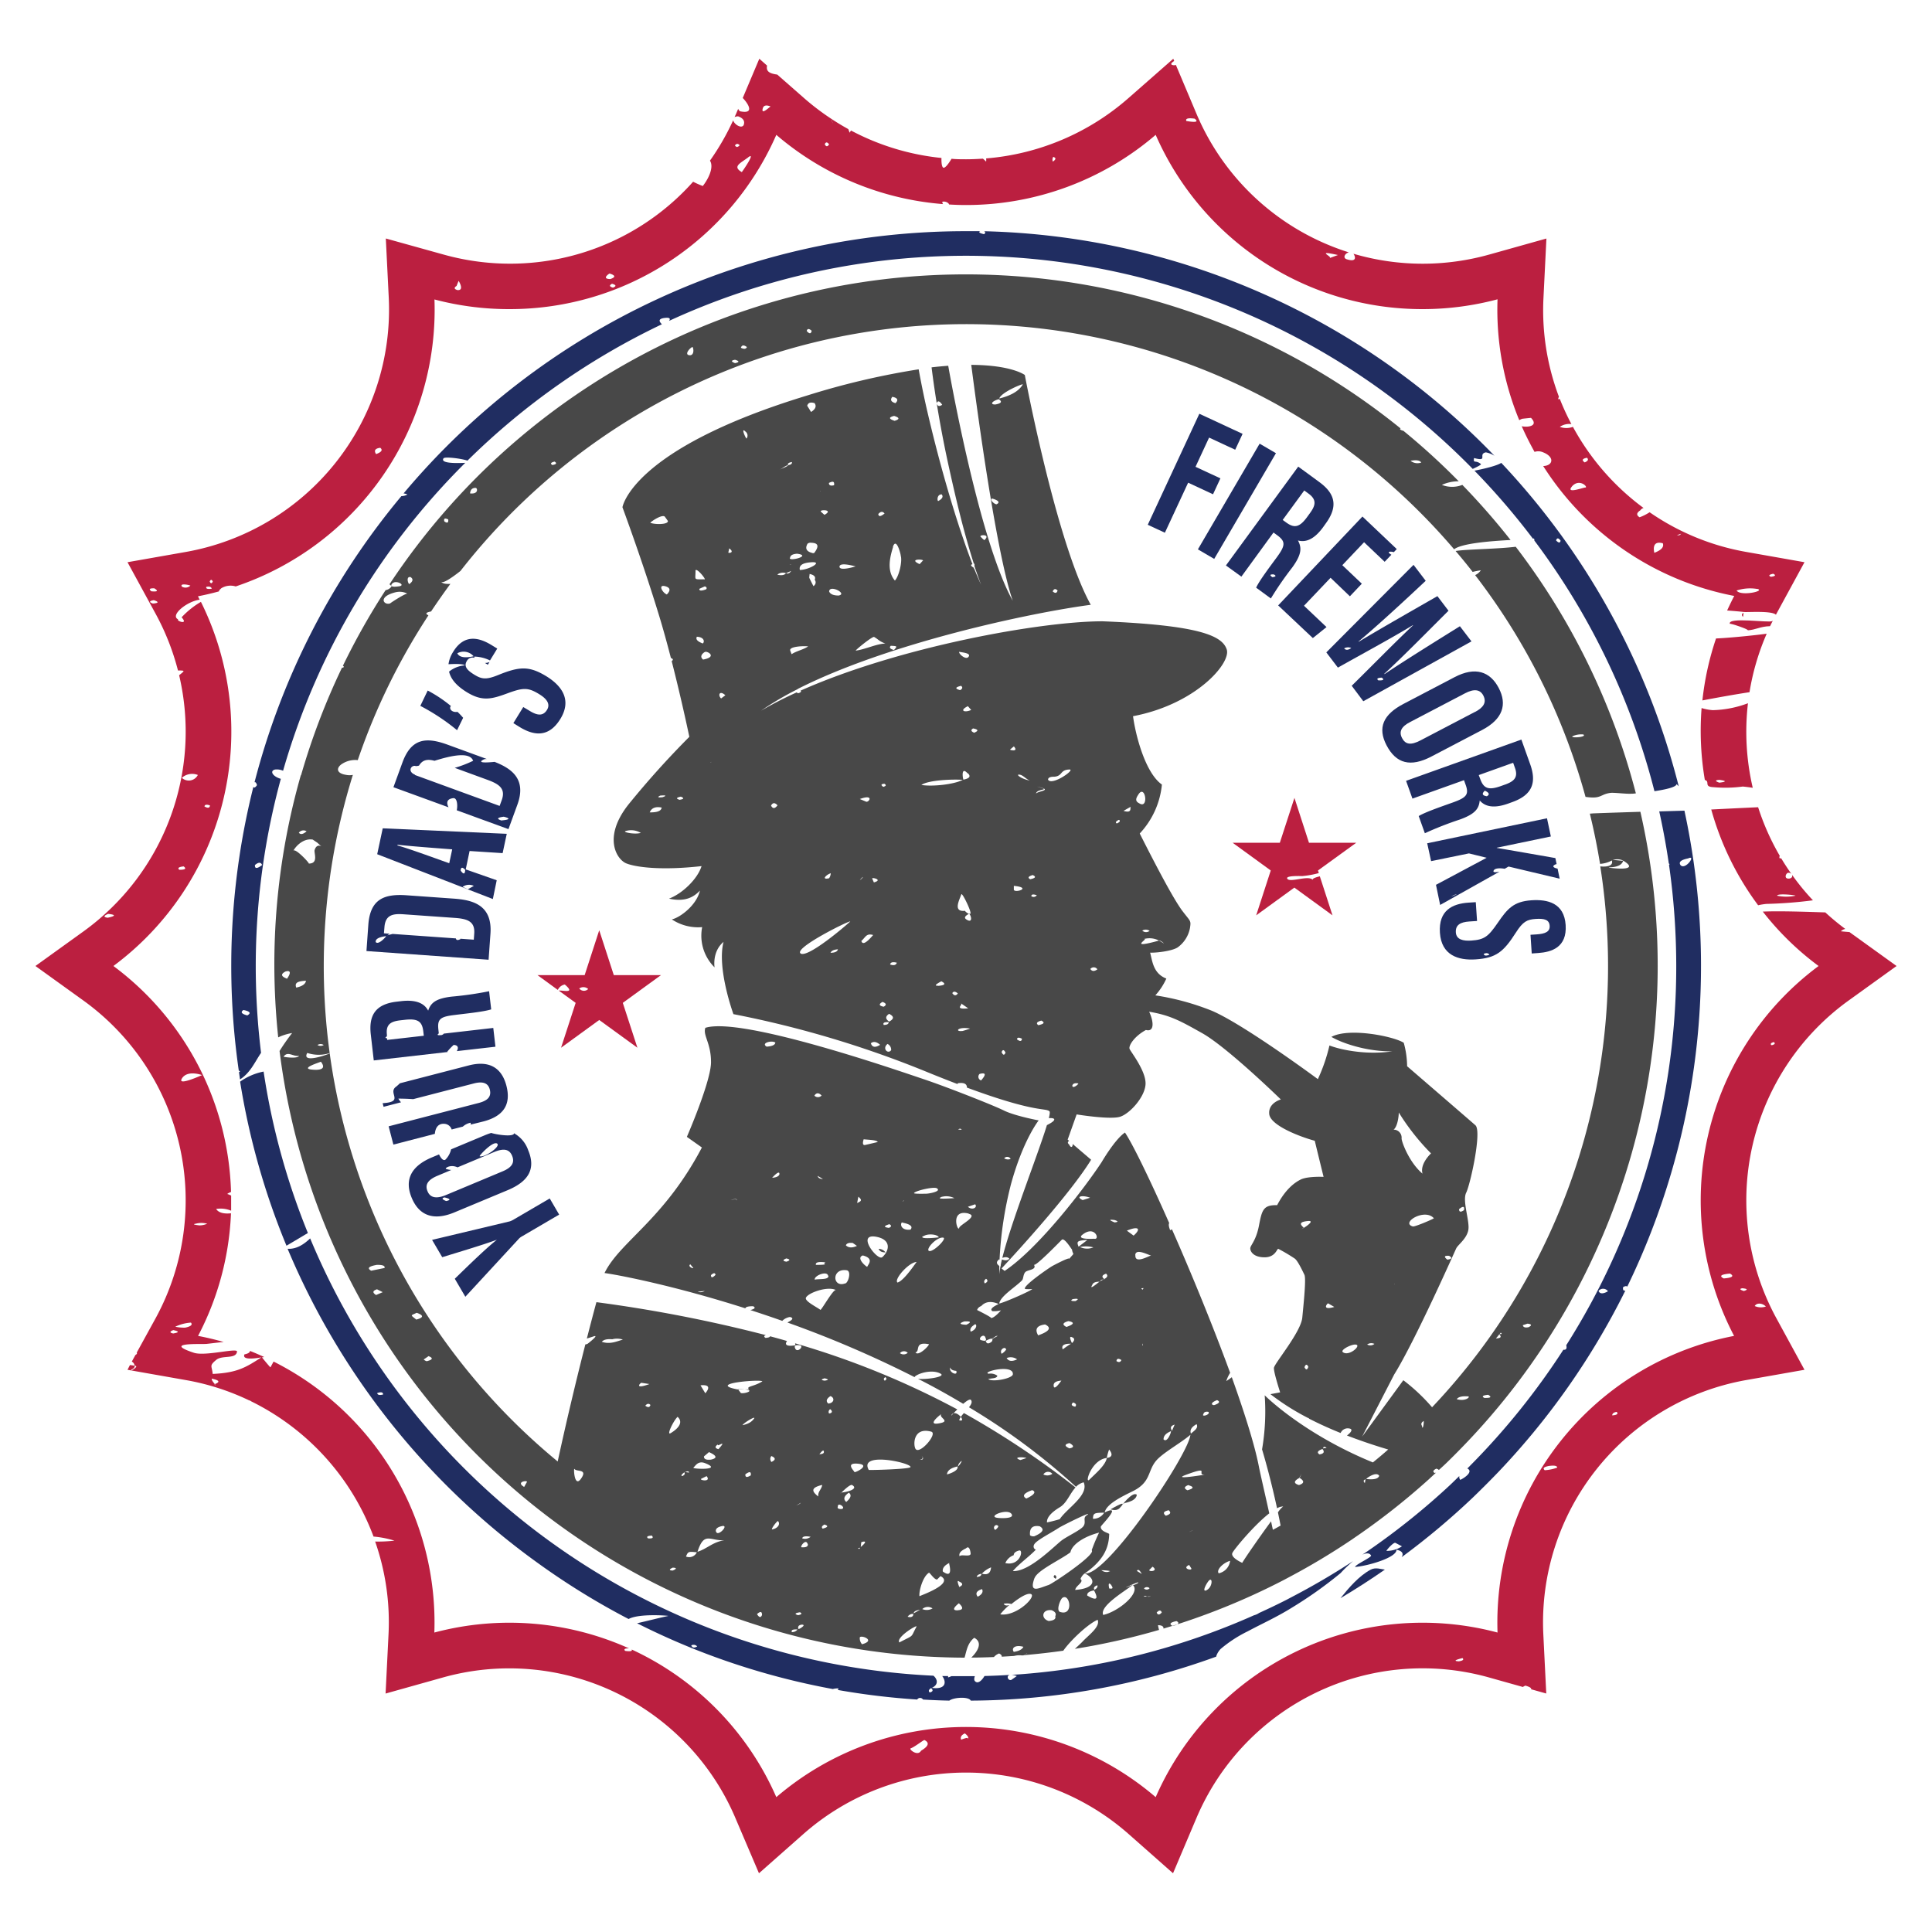 <svg id="Your_Dad_s_Fireworks" data-name="Your Dad’s Fireworks" xmlns="http://www.w3.org/2000/svg" viewBox="0 0 500 500"><defs><style>.cls-1{fill:#202d61;}.cls-2{fill:#484848;}.cls-3{fill:#bb1f40;}</style></defs><path class="cls-1" d="M125.06,290.24c5.23-1.35,7.26-4.37,6-9.24-1.33-5.12-4.94-6.52-9.78-5.26l-17.78,4.61c-.48.46-.91.84-1.15,1-1.91,1.66,2.29,3.82-3.32,4.15l.24.94,4.52-1.17a4.17,4.17,0,0,1-.69-.95s1.94,0,3.83.14l15.68-4.06c2.08-.54,3.67-.31,4.15,1.57s-.61,2.89-2.85,3.47l-23.33,6.05,1.23,4.73,10.73-2.78c.14-1.58.86-2.76,2.56-2.59a2.09,2.09,0,0,1,1.79,1.46l2.9-.75a4.16,4.16,0,0,1,2-1,.7.7,0,0,1,0,.49Z"/><path class="cls-1" d="M142.27,310.16l-9.22,5.39a5.38,5.38,0,0,1-1.09.53l-20.14,4.8,2.63,4.48c5-1.54,10.59-3.2,14.15-4.52l0,0c-2.74,2.16-7.1,6.4-10.9,10.1l2.73,4.66,13.75-14.9a3.15,3.15,0,0,1,.84-.69l9.69-5.67Z"/><path class="cls-1" d="M120.33,172.2a7.35,7.35,0,0,0-4.11,1.61c.5,2.26,2.43,4,4.6,5.33,4,2.45,6.41,1.8,10.49.3s5.35-1.57,8.25.22c1.75,1.07,3,2.44,2,4.06s-2.46,1.5-4.47.26l-1.67-1-2.56,4.16,1.6,1c3.56,2.18,7.49,2.92,10.56-2.08s.28-8.61-3.55-11c-4.52-2.77-7-2.6-12.48-.39-3.19,1.31-4.35,1.1-6.26-.08s-2.74-2.17-1.91-3.53a1.63,1.63,0,0,1,1.94-.81c0-.11,0-.21,0-.33a9.88,9.88,0,0,1,4.05,1l1.88-3.07-1.44-.88c-2.93-1.8-7-3.21-10,1.77a7.88,7.88,0,0,0-1.18,3.16C118,171.79,119.87,171.8,120.33,172.2Zm2.24-2.36q-3.46.78-4.22-.77A3.4,3.4,0,0,1,122.57,169.84Z"/><path class="cls-1" d="M125.56,171.57h-.07l.76.46.44-.71A2.78,2.78,0,0,1,125.56,171.57Z"/><path class="cls-1" d="M104.14,197.36l-2.32,6.37,14.26,5.2c-.51-1-.63-2.16,1.24-2.37,1-.1,1.16,1.87.89,3.14l13.38,4.88,2.32-6.36c2.43-6.68-1.63-9.37-5.91-11.05-1.87.19-4.88.38-2.71-.67a2.07,2.07,0,0,1,.72-.06l-10.21-3.73C110.27,190.7,106.44,191.05,104.14,197.36Zm25.69,15c-1.37-.43-1.2-.76.54-1C132.12,211.79,132,212.13,129.83,212.32Zm-22.31-14.1a2.55,2.55,0,0,0,.93-.13c.93-1.56,2.26-1.7,4-1.24,4-1.24,9.09-2.5,10,0a29.64,29.64,0,0,1-4.77,1.83l8.4,3.07c3.09,1.12,4.86,2.29,3.76,5.31l-.54,1.47-21.91-8,0-.09C105.42,199.69,106.34,198,107.52,198.22Z"/><path class="cls-1" d="M108.78,182.68a54.29,54.29,0,0,1,9.51,6.3l1.57-3.21a17.21,17.21,0,0,0-1.46-1.54c-1.51.24-2.28-.88-1.71-1.52a35.08,35.08,0,0,0-6-4Z"/><path class="cls-1" d="M127.12,261.22l-.54-4.69a87.92,87.92,0,0,1-9.64,1.39c-4.27.49-5.47,1.69-6.13,3.63-.63-1.16-2.09-3-6.93-2.46l-1.2.14c-5.67.65-7.26,3.7-6.72,8.49l.77,6.72,18.91-2.16,0,0v0l.37,0c-.09,0-.19,0-.28-.08a15.77,15.77,0,0,1,1.67-1.77c1.38.05,1.19,1,.82,1.6l10-1.14-.56-4.86-12.83,1.47c0,.09-.15.22-.51.37-1.08.11-1.32,0-.76-.43l-.1-.93c-.33-2.82.5-3.41,4.34-3.85C120.08,262.36,125.27,261.86,127.12,261.22Zm-26.93,7.91,0-.39a1.58,1.58,0,0,1-.45-.17,1.36,1.36,0,0,1,.39-.37l0-.44c-.31-2.75,1.11-3.43,3.54-3.71l1.08-.12c3.43-.39,4.5.44,4.8,3l.13,1.12Z"/><path class="cls-1" d="M79.68,319.1a182.25,182.25,0,0,1-11.46-41.78,15.85,15.85,0,0,0-6.08,2.61,188.65,188.65,0,0,0,12,42.46C76,321.3,77.83,320.21,79.68,319.1Z"/><path class="cls-1" d="M354.7,406.24c-3.05,1.65-5.61,4.67-7.79,7.37q5.89-3.5,11.5-7.4C357.47,406.13,356,405.53,354.7,406.24Z"/><path class="cls-2" d="M376.71,142.6c1.51,1.77,3,3.58,4.41,5.41a20.64,20.64,0,0,1,2.12-.42,3.58,3.58,0,0,1-1.48,1.25,165.74,165.74,0,0,1,28.57,57.39c.41.06.83.11,1.26.14,2.82.21,2.82-.87,5.21-1.17.92-.11,3.86.28,5.26.22.21,0,.68,0,1.3-.1a178.66,178.66,0,0,0-31.09-63.82C387.13,142.12,379.4,142.14,376.71,142.6Zm33.06,47.48c1,.67-3,1-2.89.5A5.36,5.36,0,0,1,409.77,190.08Z"/><path class="cls-1" d="M97.62,221.07l29.93,11.6,1-4.86L120.53,225l1-4.76,8.55.55,1.07-5-32.1-1.42Zm25,8.2-1.55.87-1.35-.62A2.84,2.84,0,0,1,122.62,229.27Zm-2.22-4.15c-.06,1.17-.46,1.23-1.19.17C119.29,224.4,119.67,224.34,120.4,225.12Zm-17.51-6.5c3.58.39,8.72.78,14.14,1.19l-.77,3.6c-4.44-1.59-10.88-3.94-13.41-4.61Z"/><path class="cls-1" d="M94.84,246.13l31.61,2.25.48-6.76c.53-7.51-4.72-8.72-9.55-9.06l-12.12-.86c-5.87-.42-9.46,1-9.94,7.67ZM99.49,240c.23-3.21,2.12-3.59,5-3.38l13.17.93c3.27.23,5.3.87,5.07,4.07l-.11,1.57-3.48-.25a.49.49,0,0,1,0,.12c-.72.35-1.09.26-1.15-.2l-16.39-1.16-1.34.35c.19-.13.37-.27.54-.41l-1.44-.1Zm.46,2.24c0,.14-2,2.44-2.72,1.56C97.15,243,98.06,242.5,100,242.26Z"/><path class="cls-1" d="M117.66,313.74,131.42,308c5.45-2.29,7.27-5.56,5.28-10.31a8,8,0,0,0-3.69-4.41.37.37,0,0,1,0,.14c-.51.88-4.85.15-5.88-.22a17.76,17.76,0,0,0-1.7.62l-8.69,3.63a5.48,5.48,0,0,1-1.48,2.68c-.5.34-1.12-.29-1.64-1.37l-1.84.77c-5.62,2.36-7.09,6-5.23,10.47S112.06,316.09,117.66,313.74Zm-2.19-2.91c-1.07-.43-1.22-.74-.44-.94C116.59,310.25,116.73,310.56,115.47,310.83Zm13.16-14.89c1.13.7-3.3,3.78-4.5,3.29C123.94,299.15,127.5,295.27,128.63,295.94Zm-15.44,8.36,3.6-1.51a5.81,5.81,0,0,1-1.32-.26c-.53-.09,1-1.31,2.94-.42l9.44-3.95c2.57-1.08,4-.74,4.7,1s-.09,3-2.52,4l-14.7,6.15c-2.47,1-4,.65-4.68-1C109.88,306.52,110.87,305.27,113.19,304.3Z"/><path class="cls-2" d="M411.45,210.57q1.57,6.42,2.64,13a7.48,7.48,0,0,0,3.06-.88s.08-.07.19-.1a3.68,3.68,0,0,1,2.67.09c.25.23-2-.17-2.67-.09a1.65,1.65,0,0,0-.19.1c.43,1.49-1.41,1.69-3,1.53A166,166,0,0,1,370.62,364.2a48.41,48.41,0,0,0-7.44-7l-10.66,14.6,8.29-16.07c5.38-8.63,15.61-31.7,16.06-32.65s2.7-2.46,3.13-4.74-1.61-7.55-.55-9.67,4.12-15.93,2.38-17.46-17.67-15.27-17.67-15.27a23.33,23.33,0,0,0-.87-6.07c-2.6-1.68-14.2-4-18.73-1.52a22.66,22.66,0,0,0,2.48,1.19,34,34,0,0,0,4.25,1.39,35.57,35.57,0,0,0,9,1.17,35.92,35.92,0,0,1-9.21.06,34.72,34.72,0,0,1-4.6-.84,24.08,24.08,0,0,1-2.42-.75,44,44,0,0,1-3,8.71s-19-14.07-27.39-17.68a65.88,65.88,0,0,0-14.67-4,16.6,16.6,0,0,0,2.85-4.35c-3.45-1.32-3.62-4.63-4.2-6.7,1.56.06,5.65-.4,7.12-1.36a8,8,0,0,0,3.19-5c.31-2,.18-1.64-1.89-4.35s-6.1-10.21-11.11-20.13a21.51,21.51,0,0,0,5.74-12.67c-4.35-3.05-6.85-12.93-7.47-17.69,16.2-3.07,25.4-13.69,24.25-17.26s-7.13-6.29-32.14-7.3c-16,0-52.7,6.62-78.14,17.94.25.28,0,.51-.64.68a1.12,1.12,0,0,1-.38-.22,100.3,100.3,0,0,0-9.22,4.74,78.57,78.57,0,0,1,9.45-5.57l.1-.09,0,0c23.43-11.87,60.09-19.67,75.78-21.75h0c-.6-1.08-1.19-2.28-1.78-3.57h0l-.07,0c-1.46.36-.23.05.07,0h0c-8.19-18.08-15.29-55.9-15.29-55.9s-3.35-2.58-13.86-2.62c1.58,12.24,6.53,48.91,10.74,61.05-8-14.34-15.14-52-16.7-60.82-1.35.1-2.78.23-4.31.41q.58,4.65,1.33,9.29c.26-.75.73-.62,1.42.39-.73.52-1.2.4-1.41-.34.85,5.29,1.85,10.56,3,15.81s2.35,10.48,3.71,15.68c.9,3.35,1.83,6.69,2.9,10l.16,0c0,.12,0,.38,0,.64.54,1.61,1.09,3.21,1.72,4.79-.62-1.32-1.19-2.66-1.73-4,0,0-.09-.09-.2-.41-.56-.33-1-.73-.32-.91-1.25-3.23-2.37-6.5-3.46-9.78q-2.5-7.69-4.63-15.51T239.65,105c-.69-3.12-1.33-6.26-1.9-9.42a198.6,198.6,0,0,0-29,6.82c-45.4,13.85-47.66,28.88-47.66,28.88s5.23,14.09,9.4,27.77c1.1,3.58,2.16,7.46,3.14,11.24.6.23.66.49.2.8,2.64,10.31,4.57,19.6,4.57,19.6a230.66,230.66,0,0,0-15.76,17.52c-6.74,8.54-3,14.26-.54,15.24s9,1.88,19.46.7c-1,3.26-4.88,7.07-8.42,8.42,4.16.91,6.36-.38,8-2.08-.88,3.84-5.2,7-7.27,7.45a12.33,12.33,0,0,0,7.85,2,11.51,11.51,0,0,0,3.21,10.41s-.69-4.05,2.32-6.59c-1.77,6.9,2.56,18.7,2.56,18.7A266.58,266.58,0,0,1,240,277.47c2.86,1.17,5.44,2.18,7.79,3.08a1.64,1.64,0,0,1,.12-.22c1.58-.21,2.34.17,2.33,1.14,17.77,6.58,20.13,5.2,21.34,6.11.18.14.11.78-.14,1.8,1.37-.13,2.51.31-.5,1.8-2.28,7.52-9.19,24.89-11.54,34.36.82-.29,1.44-.23,1.82.21-.41.47-1.06.53-1.92.2-.12.49-.22.95-.31,1.39,0,.25,0,.42-.08.4a2.56,2.56,0,0,0-.05.27c0,.27-.1.55-.13.8s-.09.66-.11,1c0,0,0-.31,0-.86,0-.28,0-.64,0-1.06a2.53,2.53,0,0,1,0-.27c-.81-.55-.82-1.13,0-1.74,0,0,0,.08.06.27a96.06,96.06,0,0,1,3-19.83c3.15-11.4,7.13-16.36,7.13-16.36s-6.16-1.15-9-2.56-15.1-6.22-20.76-8.11S192.1,263,182.54,266c-.67,2,1.47,3.88,1.47,8.88s-6.25,19.34-6.25,19.34l3.89,2.75c-9.9,18.8-21.17,24.3-25.2,32.49,3.41.46,17.75,3.17,36.46,9.14,0-.28.48-.56,2-.55.7.37.46.68-.71,1,2.67.86,5.43,1.79,8.25,2.79a3.49,3.49,0,0,1,2-1c.92.23.78.65-.38,1.26l-.28.17a281.4,281.4,0,0,1,32.92,14.14c0-.16.25-.35.71-.59,1.32-.69,4.15-1.34,6-.32,1.49.83-3.76,1.59-5.85,1.33q5.9,3,11.71,6.48c.91-.79,1.74-1.32,2-1,.4.51.07,1.17-.51,1.89a170.42,170.42,0,0,1,27.69,20.58,4.35,4.35,0,0,1,2-1.16c1.42,3.35-4.33,6.7-6.2,9.54-.77.24-2.29.65-3.3.84-.12-1.42,1.51-2.85,3.32-3.93s2.59-3.53,4.07-5.12a224.19,224.19,0,0,0-28.89-19.25,8.28,8.28,0,0,0-.8,1c.46.58.53,1.15-.42.87a2.39,2.39,0,0,1,.42-.87c-.46-.57-1.27-1.14-1.9-.94a6.46,6.46,0,0,1-.59.62,1,1,0,0,1,.59-.62c.26-.28.6-.63,1-1a215.36,215.36,0,0,0-42-17.11,1.19,1.19,0,0,1,.07.51c-2.41.39-2.78-.22-2.15-1.11q-2.17-.63-4.41-1.23c0,.22-.35.36-1.15.43-.47-.3-.44-.54.08-.72A366.22,366.22,0,0,0,154.35,337c-.75,2.77-1.59,5.95-2.47,9.41l1.52-.48c2-.75-.89,1.49-1.27,1.8h0c-.09.06-.09.05,0,0a1.34,1.34,0,0,1-.64.2c-2.25,8.81-4.79,19.38-7.16,30.3a166.16,166.16,0,0,1-59-105.61c-1.1.52-7.36,2.62-5.81-.12a9.44,9.44,0,0,0,5.23.2l.57-.16a166.44,166.44,0,0,1,6-72,4.31,4.31,0,0,1-1.73,0c-2.83-.45-2.45-2-1-2.89a6.27,6.27,0,0,1,4-.93,165.83,165.83,0,0,1,18.29-37.47c-.88-.42-.66-.76.68-1q2.42-3.63,5-7.14c-1.2.06-2.19-.09-2.4-.63.31.8,3.16-1.25,5-2.71a166,166,0,0,1,257.16-5.62c2-1.53,9.24-2.11,14.61-2.4a181.9,181.9,0,0,0-12.48-14.26,7.21,7.21,0,0,1-5.29,0,10.33,10.33,0,0,1,4.36-.93,178.26,178.26,0,0,0-14.36-13.1l-.12,0c-.69-.22-.87-.42-.57-.58A178.76,178.76,0,0,0,100.8,151.21a6,6,0,0,1,.56.52,2.3,2.3,0,0,1-1.57,1,179,179,0,0,0-11.05,19.58c.44.26.24.44-.25.52a178.92,178.92,0,0,0-10.58,27.81l0,0-.06,0A178.54,178.54,0,0,0,71,250a181.83,181.83,0,0,0,1,18.47,13.4,13.4,0,0,1,3.6-1.12A54,54,0,0,0,72.35,272,179.25,179.25,0,0,0,249.63,429c.51-1.73.74-3.75,2.5-5.14,2.38,1.23.74,3.69-.76,5.12,2,0,3.92-.06,5.86-.14a3.16,3.16,0,0,1,1.33-.92c.52.24.74.52.68.83l3.21-.19a5.19,5.19,0,0,1,1.89-.15l.51,0c.34-.2.92-.53.9-.54l.09,0h0l-.91.49q5.16-.44,10.25-1.16c1.89-2.71,6.49-7,8.89-8,.76,1.85-2.49,4.07-4,5.74,0,0-.86.85-1.89,1.78a178.61,178.61,0,0,0,21.78-4.9,9.27,9.27,0,0,1-.27-1.22c1,0,1.48.32,1.42.88a177.88,177.88,0,0,0,31-12.51l1.45-.77a178.29,178.29,0,0,0,16.14-9.66l1.79-1.23a180.38,180.38,0,0,0,18-14.21c.74-.66,1.45-1.35,2.18-2l-.34.12c-.61-.31-.48-.7.37-1.13a1.38,1.38,0,0,1,.68.34c.61-.56,1.23-1.12,1.83-1.69,1.35-1.31,2.67-2.63,4-4a178.87,178.87,0,0,0,46.32-164.65c-4.08.13-8.15.26-12.17.41ZM378.88,313.18c-.85.6-1.28.5-1.27-.26C378.64,312.08,379.07,312.16,378.88,313.18Zm-18,19.25c-.12-.09,0-.3,0,0ZM375,325c.9.49.76.82-.42,1C373.62,325.25,373.76,324.93,375,325Zm-9.3-7.58c-3.4-.89,3-4.85,5.39-2.13C370.6,315.64,366.13,317.53,365.66,317.4ZM362,287.91a59.44,59.44,0,0,0,8.35,10.59s-2.93,2.65-2.21,5.24c-3.54-3-5.45-8.4-5.41-9.13a2.07,2.07,0,0,0-2.09-2.26C361.55,291.77,362,289.26,362,287.91Zm-6.29,59.88a1.64,1.64,0,0,1-1.89.17A1.84,1.84,0,0,1,355.67,347.79Zm-82-195c-.19.75-.62.83-1.28.27C272.75,152.36,273.17,152.28,273.65,152.79Zm-15.72-22.3c-.36.19-1.94-1-1.27-1.48C256.72,129,259.51,129.72,257.93,130.49Zm-.22-25.83c-1.5.15-1.39-.74.71-1.35C259.41,103.93,259.18,104.37,257.71,104.66Zm.83-1.51c.49-1.64,6.48-4.1,6.08-3.62C263.7,101.18,261.68,102.39,258.54,103.15Zm-4.85,35.64c-.12-.4,2.73-.58,1,1C254.32,139.49,254,139.13,253.69,138.79Zm-10.05-10.85c.47.55.21,1.11-.8,1.68C242.56,130,242.32,128,243.64,127.94Zm-38.82,41.4c-.13-.34-.27-.69-.39-1.05-.15-1,3.51-1.16,4.66-1C207.87,168.16,206,168.5,204.82,169.34Zm5.69-17.61c0,.13-1.23-2.38-1.13-2.19,0-.32.06-.64.09-1,1.2.26,1.63.76,1.32,1.48C211.24,150.64,211.16,151.19,210.51,151.73ZM207,147.51c-.28-1.21.73-1.87,3.06-2C213.05,145.33,209.4,147.47,207,147.51Zm10,6.61c-1.25,0-2.05-.31-2.41-1C214.56,151.17,219.44,153.64,217.06,154.12Zm14.31,14.1c-.74-.24-1.32-.53-.78-1.09C232.23,167.2,232.26,167.22,231.37,168.22Zm7.51-23.12L238,146C234.93,144.59,239.07,144.67,238.88,145.1Zm-7.94-42.41q2.12.39.87,1.65C230.59,104,230.31,103.48,230.94,102.69Zm.49,4.94c1.47.45,1.51.88.15,1.28C230,108.41,229.93,108,231.43,107.63Zm-.3,33.92c1-3,2.29,3,2,2.17.54,1.3-.36,5.36-1.47,6.53C229.43,147.74,230.31,144.19,231.13,141.55Zm-2.19-8.62c-1,.79-1.49.83-1.58.1C227.92,132.32,228.46,132.29,228.94,132.93Zm-2.67,31.91c1.28.73,1.11,1,2.92,1.72-2.14,0-5.25,1.52-7.65,1.82C221.11,168.45,225.8,164.57,226.27,164.84Zm-4.8-18.25c-.24.06-4,1.25-4.15.12C217.22,145.39,220.87,146.46,221.47,146.59Zm-5.62-21c-.85.2-1.27,0-1.27-.6C215.62,124.43,216,124.64,215.85,125.59Zm-2.45,7.63c-.31-.28-.63-.55-.92-.83C212.11,131.82,215.85,131.88,213.4,133.22Zm-1.12-6.16a.71.71,0,0,1,.09.07C212.11,127.36,212.25,127.09,212.28,127.06Zm-1.39-22.7c.53.78.21,1.54-.93,2.26-.32-.53-.65-1.07-1-1.61C209.16,104.18,209.8,104,210.89,104.36ZM209,140.7a1.32,1.32,0,0,1,1-.23c1.82.06,2,.93.73,2.62a.68.68,0,0,1-.58,0C208.67,142.7,208.31,141.9,209,140.7Zm-4.52,3.6c.09-.6.7-.93,1.83-1C210.36,143.86,203.65,145.48,204.48,144.3Zm.28,1.68a.09.09,0,0,1-.1.07C204.05,146.27,204.55,146,204.76,146Zm.18-26.41c.1.44-.23.71-1,.81.11.26-2.05,1.11-2.38,1.19,1-.28,1.43-.94,2.38-1.19C203.76,120,204.09,119.72,204.94,119.57Zm-1.53,28.78h0l1.34-.59h0c.19-.08.15-.06,0,0-.38.6-.83.8-1.34.59h0c-.37.49-1.09.62-2.16.4C201,148.75,202.11,147.87,203.41,148.35ZM168.3,135.28c.18-.29,2.9-2.17,3.72-1.61.28.38.56.76.83,1.16C172.94,135.85,169.15,135.74,168.3,135.28Zm4.28,18.57c-1.15-.43-2.45-2.78-.26-2.09C173.83,152.25,173.22,153.19,172.58,153.85ZM162,215.05a4.87,4.87,0,0,1,3.84.5C164.2,216.05,160.78,215.31,162,215.05Zm6.15-4.81c.47-1.15,1.51-1.56,3.09-1.24C171.13,209.87,170.11,210.28,168.11,210.24Zm3.37-3.93c-1.27.13-1.49,0-.66-.41C172.39,205.77,172.61,205.92,171.48,206.31Zm4.26.64c-.89-.28-.73-.54.43-.78C177.14,206.57,177,206.83,175.74,207Zm7-54.45c-1.26.47-1.86.44-1.79-.11.46-.22.95-.43,1.42-.64C182.88,151.94,183,152.19,182.76,152.5Zm-2.8-4.71c0-1.13,2.31,1.49,2.45,2.14C179.4,149.9,180,150.25,180,147.79Zm.4,17c2.53.15,1.73,2.15,1.25,1.64C180.41,165.93,180,165.38,180.36,164.78Zm2,4c.35-.54,3.6,1.16-.42,1.91C181.23,170.09,181.37,169.45,182.32,168.77ZM184,197.25l-.28,0C183.8,197.28,184.3,197.1,184,197.25Zm2.62-16.49c-.88-.81-.43-2.22,1.1-.83ZM188.49,143c.08-.36.15-.72.24-1.08C190.28,143.09,188.49,143.19,188.49,143Zm4.7-29.51c-.38-.35-1.45-3-.29-1.82A1.29,1.29,0,0,1,193.19,113.52Zm6.36,95c.42-.8,1-.83,1.67-.07C200.54,209.32,200,209.35,199.55,208.5Zm4.87,41.31c.22,0,.34,0,0,0Zm57.14,50.13a1.9,1.9,0,0,1-1.68-.15A1,1,0,0,1,261.56,299.94ZM178.64,327.2c.26.31.52.61.76.92S177.84,327.83,178.64,327.2Zm1.93,7.1,1.82-.2A2.09,2.09,0,0,1,180.57,334.3ZM184,330c.68-.62,1.08-.64,1.18-.06C184.39,330.73,184,330.75,184,330ZM367.82,119.7a2.83,2.83,0,0,1-2.77-.45C366.51,119,367.42,119.1,367.82,119.7ZM210.06,85.6c-.16.84-.59.86-1.28.06C208.93,85,209.37,85,210.06,85.6ZM193.3,89.82c-.24.53-.77.58-1.56.18Q192.1,88.91,193.3,89.82Zm-3.08,3.29c1.17.34,1.17.63,0,.87C189.16,93.58,189.16,93.29,190.22,93.11Zm-11-3.31c.31.35.51,2.29-.83,2.13S178.5,90.05,179.21,89.8Zm-35.69,29.66c.66.42.46.72-.58.88C142.35,120,142.54,119.69,143.52,119.46Zm-20.45,6.8c.52,0,.83,1.7-1.44,1.43C121.72,127.26,121.79,126.28,123.07,126.26ZM116,134.43q.14,1.32-1,.51Q114.68,133.8,116,134.43Zm-9.76,14.91c.76.49.67,1.11-.32,1.82C105.53,150.92,105.11,149.17,106.19,149.34Zm-4.59,1.58c.94-.87,3.65.64,1.43.84C101.34,152,100.85,151.68,101.6,150.92Zm1,2.3a4.35,4.35,0,0,1,2.76.41c-.69,0-4.71,2.63-4.39,2.51C99.36,156.79,97.54,154.39,102.61,153.22ZM74.26,253.28c-1.54-.58-1.68-1.19-.36-1.86C76.52,250.71,73.53,254.28,74.26,253.28Zm7.9,17.17a1.47,1.47,0,0,1,1.62,0A1.59,1.59,0,0,1,82.16,270.45Zm-2.82-55.31c-.89.79-1.57.91-2,.36A1.5,1.5,0,0,1,79.34,215.14Zm1.59,2.14,1.25.85c.52.51.84.77,1,.9s.19.15,0,0c-.35-.2-1.28-.52-1.75.93-.25.75,1.11,3.55-1.53,3.53.36,0-3.77-4.38-4-3.22C76,219.81,78.05,216.83,80.93,217.28Zm-7.54,56.18c1.1-1.53,2.33,0,4-.2C77,274.08,73.34,273.55,73.39,273.46Zm3.27-17.87c-.42-1.17.19-1.66,2.53-1.77C79.07,254.66,78.24,255.25,76.66,255.59Zm5,21.28c-5.1-.12,1.38-2,1.38-2.11C84.13,276.17,83.66,276.87,81.64,276.87Zm15.67,58.28c-1-.62-.9-1.12.24-1.48l1.48.74Zm2.22-7-3.49.71c-1.14-.64-.64-1.14,1.46-1.51C99,327.32,99.67,327.58,99.53,328.11Zm8.22,13.39c-1.63-1.32-1.56-1,.07-1.79C109.7,340.4,109.68,341,107.75,341.5Zm2.76,10.76a1.78,1.78,0,0,1-.88-.46l1.25-.87C112.15,351.44,112,351.89,110.51,352.26Zm25.12,32.52c-2.27-1.32.8-1.77.73-1.31ZM351,348c1.27.33-2,3.14-3.49,1.92C346.82,349.32,350,347.72,351,348Zm-7.3-10.7,1.62.94C341.87,339.24,343.54,337.23,343.74,337.3Zm-46.2-96.39a1.42,1.42,0,0,1-1.88-.07A1.76,1.76,0,0,1,297.54,240.91ZM296.11,243a5.36,5.36,0,0,1,3.84.42c.28-.09,1.22.58,1.22.73a13.11,13.11,0,0,0-1.22-.73C291.68,245.71,297.36,242.93,296.11,243Zm-1.51-37.36c1.79-2.89,2.83,3.93.21,2.24C293.56,207.27,294.13,206.38,294.6,205.64Zm-1.93,3.13c-.34.18.51,1.82-1.91,1.08Zm-2.88,3.86c-.64.57-1,.6-1,.08C289.49,212.06,289.82,212,289.79,212.63ZM284,250.86c-.78.58-1.39.56-1.82-.09A1.12,1.12,0,0,1,284,250.86Zm-4.93,29.54c0,.3-1.58,1.5-1.55.53C277.68,280.41,278.2,280.23,279.11,280.4Zm-14.87-79.83c.66.19,1.49,1.15,2.36,1.45C263.86,201.49,262.52,200.06,264.24,200.57Zm-16-31.88c.91.16,2.91.34,2.56,1.11C250.2,171.09,248.08,169.26,248.22,168.69Zm.52,8.8c.48.38.4.75-.24,1.12C247.09,178.23,247.18,177.86,248.74,177.49Zm-19.85,25.34c.56.33.47.6-.28.8C227.9,203.17,228,202.9,228.89,202.83Zm-2.71,25.53c-.14-.32-.29-.63-.43-1S228.65,227.68,226.18,228.36ZM215,226a2.57,2.57,0,0,1-.43,1.29C212.39,227.78,213.93,226.3,215,226Zm-.07,20.59c.24-.54.9-.84,1.93-.91C216.71,246.28,216.07,246.58,214.89,246.58Zm-7.71.18c-2-1.34,12.47-8.52,12.82-8.3C219.81,238.78,209.14,248.06,207.18,246.76Zm17-39.27-1.7-.71C226.2,205.45,225,207.62,224.18,207.49Zm-1,19.56c.26-.2.15-.06-.3.41C221.92,228.21,223.3,227,223.16,227.05Zm-.25,16.42c1.08-1,1.26-2,3-1.5C224.17,244.09,223.19,244.59,222.91,243.47ZM225.38,270c.66-.55,1.46-.42,2.4.4C226.51,271.19,225.71,271.05,225.38,270Zm3-10.71c1,.36,1.13.77.32,1.25C227.48,260.3,227.38,259.88,228.33,259.33Zm1.62,5.21q0,.76-1.29.75C228.42,264.72,228.86,264.47,230,264.54Zm-.31,5.67a1.66,1.66,0,0,1,.94,1.6C229.83,272.92,228.25,271.39,229.64,270.21Zm.41-5.79c-1-.69-1-1.34,0-2C231.43,263.05,231.43,263.7,230.05,264.42Zm.28-14.82c.11-.53.68-.67,1.72-.41C231.88,249.79,231.3,249.93,230.33,249.6Zm8.13-46.46c1.93-1.24,8.06-1.46,10.65-1.28C247,203,241.24,203.63,238.46,203.14Zm4.33,52c-1.58.11.19-.82.78-1.14l0,0c.32-.12.25-.09,0,0Q245.49,254.92,242.79,255.14Zm3.65,1.87c.29-.46.76-.41,1.4.13C247.41,257.76,246.92,257.73,246.44,257Zm2.32-25.52c.19-.63,3.21,5.63,2.14,5-.4.24-1.36-.83-1.18-.68a.07.07,0,0,0,0-.06C246.38,236.12,248.48,232.59,248.76,231.49Zm1.67-31.33c.83.79.45,1.34-1.15,1.65C249.13,201.31,248.71,198.23,250.43,200.16Zm-1.72,59.59c.61.41,1.22.84,1.81,1.25C246.8,261.33,249.25,260,248.71,259.75Zm.31,7.1c-2,.27-1.34-1.19,2-.62C250.39,266.44,249.72,266.65,249,266.85ZM250.17,238c-.95-.57-.11-1.11.64-1.53C251.4,237,251.77,239,250.17,238Zm.29-55.27c.3.33.59.68.89,1C249.61,184.53,248.17,183.89,250.46,182.77Zm1.6,6.88c-.78-.35-.87-.71-.22-1.09C253.23,188.79,253.3,189.15,252.06,189.65Zm1.83,90a1,1,0,0,1-.37-1.68C255.15,277.51,255.28,278.07,253.89,279.63Zm5.33-7.35c.28-.67.62-.63,1,.15C259.93,273.17,259.58,273.12,259.22,272.28ZM261.39,194c.33-.28.66-.56,1-.83C263.72,194.68,261.32,194.08,261.39,194Zm1.82,75c0-.53.46-.58,1.27-.18C264.41,269.52,264,269.58,263.21,269Zm-.83-38.74c0-.36,0-.7,0-1C267.24,229.74,262.68,231.19,262.38,230.28Zm4.86-3.81c1,.44.75.8-.62,1.1C265.91,227.17,266.11,226.8,267.24,226.47Zm-.33,5.46c0-.47.51-.55,1.41-.22A1,1,0,0,1,266.91,231.93Zm1.79,33.39c-.64-.47-.36-.86.8-1.17C270.47,264.63,270.21,265,268.7,265.32Zm-.57-59.89c.12-1.44,4.34-.75.24-1.84C273,204.54,268.29,204.72,268.13,205.43Zm3.11-3.64c0-.52.57-.77,1.58-.75,2.28-.18,1.42-1.82,4-1.87C278.33,199.17,272.23,203.45,271.24,201.79Zm-3.65,125.53c.35.63,7.17-6.44,7.24-6.49.75-.49,2.64,2.79,2.59,2.52.28,1.81.92.47-.81,2.59.85-1-4.1,1.62-4.35,1.77-.93.55-7.88,5.32-6.94,5.91a11,11,0,0,0,1.82,0c-.26.44-7.17,3.48-8.53,3.75.23-1.87,4.22-4.28,5.89-6,.38-.4.26-1.43.82-2.1S268.41,328.68,267.59,327.32Zm18.19,3.81c-.09,0-.09-.05,0-.1-.75-.58-.59-1,.47-1.39.54.48.38.94-.47,1.39C286,331.38,285.48,331,285.78,331.13Zm-.18,0-.86.44C284.8,331.28,285.08,331.13,285.6,331.15Zm2.78-14.79q-2.13-.87.09-.57C289.46,316.08,289.44,316.27,288.38,316.36Zm1.86,35.6c-.24.62-.68.74-1.3.33C289,351.59,289.48,351.47,290.24,352Zm5.47-18.17c-.62-.35-.19-.36.23-.39C295.87,333.53,295.78,333.67,295.71,333.79Zm.09,14.45-.14,0h0C295.67,348.15,295.66,347.11,295.8,348.24Zm-2-23.37c.1-1.89,3.4,0,4.13.1C297.45,324.93,293.68,327.24,293.84,324.87Zm-.47-5.09-1.7-1.25C294.79,317.18,295.31,318.08,293.37,319.78ZM304,368.69c-.24.55-.47,1.09-.69,1.63C303,369.72,302.66,369.1,304,368.69Zm5.68-.1c.54,1-.64,1.69-1.47,2.43C307.85,370.06,308.43,369.27,309.64,368.59Zm2.38,13c.06,0-8.86,1.5-5.29.15C313.83,379.09,309.14,381.88,312,381.63Zm2.89-19.25c.85.37.69.78-.51,1.23C313.9,363.85,312.75,363.21,314.91,362.38ZM311.43,366c.12-.55.56-.74,1.31-.61C313.36,366.09,310.86,366.82,311.43,366Zm-2.81,30.09s.07,0,.09-.06C309.19,395.86,306.34,397.1,308.62,396.06Zm-11.14,15a1,1,0,0,1-1.42,0A1,1,0,0,1,297.48,411Zm-14.22.4c-.33-.53-.09-.94.73-1.22C284.14,410.67,283.9,411.07,283.26,411.42Zm3.66-4.71a2.22,2.22,0,0,1-1.87-.4C285,406.31,288.33,406.55,286.92,406.71Zm.72,3.55c.5.67.31.93-.58.76C286.78,409.73,287,409.49,287.64,410.26Zm6.93-.69c.14-.05-1.2.75-1.43.53C288.4,412.15,295,409.06,294.57,409.57Zm-.33-3.07s.31-1,1.25.77Zm3.19-.25c.28-.29.56-.58.85-.86C300,406.65,297.17,406.87,297.43,406.25Zm5.09-15.41c.63.59.35,1-.81,1.36C300.85,391.58,301.13,391.12,302.52,390.84Zm5.06-6.53c1.49.41,1.4.85-.28,1.3C306.34,385.19,306.45,384.75,307.58,384.31Zm-26.89,22.86c4.79-3.35,6.27-6.49,6.37-10.22,0-.26-2.31-.65-2.17-1.93,0-.28,5.8-6,1-3.67.42-2.14,4.32-4.05,7.22-5.47,4.78-2.34,3.84-5.19,6.05-7.86,1.7-2.07,6.46-4.64,8.91-6.77C307.72,376.28,286.19,408.38,280.69,407.17Zm-12.93,1.14c.74-2,6.78-4.75,9.26-6.64.45-2.15,3.75-4.16,7.42-5.1a45.53,45.53,0,0,0-1.91,4.56c1.21,1.1-10.25,8.73-11.17,9C268.86,411,266.18,412.59,267.76,408.31Zm11.64-85.63a7.32,7.32,0,0,1,3.56.07A4.26,4.26,0,0,1,279.4,322.68ZM276,343.41c-1.17-.58-1-1.09.5-1.51Q279,342.37,276,343.41Zm1.33,2.63c1.12.34.58,1.12.08,1.55C277.34,347.34,276.52,345.81,277.28,346Zm9.11,31.28a11.83,11.83,0,0,1,.6-2.19v0s.32-.12,0,0c1,1.23.79,2-.6,2.19-.32,1.88-2.89,4-4.49,5.6C280.64,384.23,282.36,377.85,286.39,377.32Zm-.68,14.16a3.27,3.27,0,0,1-2.9,1.58C282.91,391.63,283.12,391.51,285.71,391.48Zm-6.12,17.13a3.33,3.33,0,0,1,1.08-1.42c3,1.42,2.9,3.89-2.45,4.28C278.33,410.4,280.72,409.41,279.59,408.61Zm21.49-36.16c0-.83.61-1.52,1.88-2.05C303.27,370.3,302.09,373.7,301.08,372.45Zm-16.5-40.74h-.1c-.72.55-2.75,2.27-1.85.83.18-.57.8-.84,1.85-.83C284.7,331.53,284.79,331.48,284.58,331.71Zm-1.43-11.13s-4.95.33-3-1.09C283.4,317,284.79,321,283.15,320.58Zm-3-10c-2-.93-.05-1.36,1.92-.61Zm1.17,10.36c-.75.57-1.5,1.14-2.23,1.71C278.57,321.26,278.76,321.09,281.3,320.9Zm-2.89,15.76c-1.27.07-1.56-.1-.85-.49C279,336,279.3,336.19,278.41,336.66Zm-18.06,12.53a3.65,3.65,0,0,1-1.2,1.13C258.54,349.22,260.19,348.36,260.35,349.19Zm-5.46-17c-.41-.44-.33-.87.23-1.28C255.74,331.32,255.67,331.75,254.89,332.15Zm-16-12.26c1-.81,3.72-.56,4,.26C245.58,319.87,237.44,321.1,238.86,319.89Zm-17.16-8.5c.12-.59.22-1.17.35-1.76C223.12,310.55,223.05,310.84,221.7,311.39Zm-8.18,15.29c-1.2.15,1.68.6-2.47.59C211,326.69,211.78,326.49,213.52,326.68Zm-1.93-22.38a13.64,13.64,0,0,1,1.28.78C212.15,305.08,211.71,304.82,211.59,304.3Zm2.69,25.79c.19,1.09-2.36.75-3.54,1C210.72,330.09,214,328.85,214.28,330.09Zm19.14-13.76c2.09.41,2.8,1,2.12,1.81C233.41,318.52,232.83,317,233.42,316.33Zm18.85-4.74c.71.82-.78,1.66-1.88.64Zm-3.46-19.28-.93-.07C248.26,292.09,248.61,292,248.81,292.31Zm1.84,21.75c2.45.63-2.37,2.83-2.51,3.63C247.91,319.09,245.7,312.84,250.65,314.06Zm-7.05-4.39a4.66,4.66,0,0,1,3.29.33C240.72,310.52,244.31,309.71,243.6,309.67Zm-1.11-2.12c.9.73-2.12,1.29-2.9,1.3-.23,0-3.27.09-3.14-.16C236.81,308.18,241.8,307,242.49,307.55ZM234,310.68a1.29,1.29,0,0,0-.33.27C233.55,311,233.79,310.65,234,310.68Zm-10.45-15.83c.78.11,3.4.14,3.61.7-1.08.26-2.16.52-3.23.76S223.56,294.79,223.51,294.85Zm-10.9-11.35a1.29,1.29,0,0,1-1.89.05C211.26,282.77,211.88,282.75,212.61,283.5Zm-12-13.72c0,.6-.76,1-2.25,1.09C196.86,269.92,199.69,269.2,200.59,269.78ZM189,310.57c.52-.05,1.73-.62,1.75.11C190.54,310.1,189.82,310.5,189,310.57Zm10.83-5.76s2-2.28,1.88-.88C201.55,304.42,200.93,304.72,199.86,304.81Zm3.67,21.71c-.94-.16-1-.44,0-.84C204.54,325.91,204.54,326.19,203.53,326.52ZM212.34,339c-1-.76-4.1-2.25-3.77-3.13.45-1.24,5.56-3.11,7.78-2C215.69,333.54,212.79,338.74,212.34,339Zm6.46-6.88c-3.41,1.31-3.67-4,.36-3.37C220.36,329,219.58,331.84,218.8,332.15Zm.12-9.84c.19-.52.78-.71,1.77-.6.37.25.71.5,1.08.76C220.54,323,219.6,322.94,218.92,322.31Zm5.56,5.63c-.87-.51-2.85-2.44-1.18-3C226.75,325.81,224.1,327.73,224.48,327.94Zm3.84-2.56c-1.18,1.11-7.18-6.61-1.15-5.19C230.63,321,230.21,323.65,228.32,325.38Zm1.65-7.59c-1.32-.18-1.25-.49.19-.94C230.8,317.17,230.73,317.49,230,317.79Zm2.95,32.42a1.35,1.35,0,0,1,2-.07A1.6,1.6,0,0,1,232.92,350.21Zm-.69-18.29c-.84-.9,3-5.23,5-5.3C237.12,326.62,233.91,331.59,232.23,331.92ZM236.92,350c1.3-.26-.42-2.9,3.5-2.11C240.32,348.43,237.64,351.1,236.92,350Zm3.52-26.24c-1-.47,2-3.7,3.65-3.46C245.22,320.45,241.45,324.18,240.44,323.74Zm5.49,30.14c.1.51.63.81,1.55.88C248,356.28,245.41,355.17,245.93,353.88Zm4.19-11.05c-1.81-.08-2-.36-.58-.86C251.28,341.89,251.47,342.17,250.12,342.83Zm1.11,1.8c-.28-.61,0-1.18.83-1.73C252.74,342.14,253.21,343.91,251.23,344.63Zm2.69-6.62q1.62-1.8,4.52-.56c-.73.39-2.54,1.22-1.62,1.85a6.73,6.73,0,0,0,2.24-.21c-.21.22-1.7,2-2.62,2,.62,0-3.74-2.17-3.56-2.07C253,338.61,253.3,338.28,253.92,338Zm4.27,7.72-1.3.7c-.12.06-.16.05-.1-.05C257.88,345.76,257.59,345.75,258.19,345.73Zm-4.28,1.09c-1-.34.77-2,1.14-.6C255.41,347,255,347.16,253.91,346.82Zm1,.24c0-.1.22-.17,0,0Zm.17-.06c1.55-.81,2.09-.76,1.6.18C255.83,347.88,255.31,347.82,255.1,347Zm.64,9.9c.92-.3,2.23-.1,2.4-.88a3,3,0,0,0-2.26-.52c-2-.47,6.47-2.58,6.27.14C262.07,356.74,256.84,357.78,255.74,356.9Zm4.78-5.45a2.81,2.81,0,0,1,2.73.33C261.91,352.42,261,352.31,260.52,351.45Zm8.18-5.87c-.94-1.61-.34-2.56,1.79-2.83C272.21,343.6,271.62,344.55,268.7,345.58Zm6,11.7s0,0,0,0c-.54.76-2,2.75-2,1.2,0-.7.65-1.1,2-1.2C274.87,357,274.94,356.87,274.7,357.28Zm.36-8.08c-.42-1,.28-1.51,2.13-1.46h0a22.75,22.75,0,0,0-2.13,1.46h0S275,349.22,275.06,349.2Zm1.74,25.63q-2-.91,0-1.38C278,374.14,278,374.61,276.8,374.83Zm1.51-10.8c-1-.19-1.18-.57-.56-1.09C278.46,363.2,278.64,363.57,278.31,364ZM274,395.42c.78-.54,9.57-4.89,7.19-3.23-1.08.74.07,1.76-.9,2.91-.8.95-4.07,2.49-5.44,3.49-1.84,1.36-8.48,8.28-12.73,8,1.74-2,4.17-3.67,6-5.58-.17.18-1.25-.68-.1-1.77S272.28,396.55,274,395.42Zm-1.65-14a2.24,2.24,0,0,1-2.33.17A1.42,1.42,0,0,1,272.3,381.38ZM269.07,395q2,1.13-1.41,2.59a1.52,1.52,0,0,1-1.09-.25C266.39,395.46,267.23,394.68,269.07,395Zm-3.44-7.16c-1.18-.68-.7-1.41,1.49-2.19C269,386.37,265.61,387.81,265.63,387.82Zm0-10.49-1.56.51C261.93,377.07,264.64,377,265.61,377.33Zm-1.75,23.91c1,0,.05,4.09-3.7,3.27a3.72,3.72,0,0,1,2.17-2.05C262.35,401.89,262.87,401.48,263.86,401.24Zm-2-9.21c.4,1-3.17.93-4.05.71C255.76,392.26,261.16,390.19,261.88,392Zm-3.58,2.85c.33.27-1,1.32-.75,1C256.8,395.46,257.55,394.24,258.3,394.88Zm-1.81,10.75c-.09.59-.22,2.25-2.38,1.61A6.67,6.67,0,0,1,256.49,405.63ZM254,407.18c.17.07.15.14,0,0Zm0,.12c-.07.9-1.17.72-1.22.85C252.81,407.72,253.21,407.43,253.94,407.3Zm.17,4c.33.7-.05,1.36-1.14,1.93C252.36,412.37,252.74,411.72,254.11,411.27ZM250,400.71c1-1,1.21,1.32,1.2,1.36,0,1-2.61.05-2.85.71C248.08,402,248.62,401.36,250,400.71Zm-1.74,10s0,0,0,0c-.28-.71-.75-2,0-1.39,1,.45,1,.92,0,1.39C248.48,411.12,248.59,411.35,248.24,410.68Zm.64-32.6a3.88,3.88,0,0,1-1,1.43A2.09,2.09,0,0,1,248.88,378.08Zm-1.09,1.44c.36,1.23-2.9,2.12-2.74,2C245.2,380.53,246.12,379.88,247.79,379.52ZM234.9,418.41a1.63,1.63,0,0,1,1.44-.74C236.45,418.23,235.94,418.73,234.9,418.41Zm-42.75-49.58c.45-.7,3.57-2.52,3-1.71S193.73,368.52,192.15,368.83Zm2.14,13c-1,.61-1.44.52-1.39-.28C194,380.74,194.45,380.83,194.29,381.86Zm-2.64-21.43c-.23-.29-.44-.59-.66-.89C197,359.52,192.07,361,191.65,360.43Zm14.21,29.28.06,0a10.3,10.3,0,0,0,1.34-.79c-.26.41-.89.57-1.34.79Zm3.18,9.85c.17.68-.39,1-1.65.9C207.11,400.07,208.6,398.19,209,399.56Zm4.29-5q1.69.53-.42,1.08C212.54,395.27,212.68,394.92,213.33,394.58Zm1.47-29.85c.56.33.82,1-.24,1.13A.81.81,0,0,1,214.8,364.73Zm4.85,21.6c1.37,1-.7,2.38-.63,2.44C218.19,388,218.4,387.19,219.65,386.33Zm2.95,14.23c-.07.12-.13.25-.21.37C221.79,400.59,222.27,400.6,222.6,400.56ZM240.44,407c.37.24,1.43,1.87,2.1,1.77.28-.3.58-.59.87-.88,3.79,2-5.47,5.1-5.45,5.22C237.77,411.85,238.79,408,240.44,407Zm-1.74-30.1c0-.07-.52-.27,0-.05,0,0,0,0,0,.05.37.66.14.95-.67.9C238.67,377.7,238.9,377.41,238.7,376.94ZM244,406.7c-.14-.84.4-1.56,1.61-2.17,0-.17,0-.21.07,0l-.07,0C245.77,405.26,246.68,408.67,244,406.7Zm.44-38.72,0,0,.07,0-.1.05Zm-.58-2.23c-1.63,1,2.76,2.06-1,2.64C239.75,368.89,243.45,366,243.9,365.75ZM241,370.51c1.79.49-3.07,6.12-4.08,4.43C236.31,373.86,236.36,369.25,241,370.51Zm-11.88-14.12c.4.32.37.63-.14.94C228.61,357,228.66,356.69,229.15,356.39Zm6.48,23.31c-.23.53-10.72.81-10.77.71C222.13,375.54,236.08,378.62,235.63,379.7Zm-12.84,20.63c.06-.39.09-.77.12-1.15C223,399,225.12,398.42,222.79,400.33ZM222,378.8c3.7.33-1.06,2.58-.89,2.13C221.2,380.81,218.57,378.5,222,378.8Zm-1.46,5.54c1.84,1.05-1.65,1.88-2.78,1.92C218.09,386,220,384,220.57,384.34Zm-2.95,1.92c.14,0-.06.55,0,0Zm-.77,3.63c0-1.33,2.4.47.89.65C216.92,390.53,216.63,390.31,216.85,389.89Zm-1.91-28.59c1.17.44,1,1.79-.54,1.94C213.69,362.67,213.86,362,214.94,361.3Zm-1.51-4.6c1.11.27,1.11.47,0,.61C212.44,357.17,212.44,357,213.43,356.7Zm-.21,18.87q.24.74-1.14.78C212.22,376.21,213,375,213.22,375.57Zm-.41,8.72c-.11,1.12-1.2,1.77-1,3C210,385.93,209.82,385,212.81,384.29Zm-3,13.44a2.3,2.3,0,0,1-2.17.39C207.72,397.6,208.45,397.47,209.82,397.73Zm-2.68-49.54c1,.33-.88,2.07-1.33.71C205.48,348.22,205.93,348,207.14,348.19Zm-5.76,45.46c.69.76,0,1.91-1.57,2.17C199.69,395.38,201.22,393.48,201.38,393.65Zm-1.74-16.84c1.18.48,1.2,1,.05,1.54A1.17,1.17,0,0,1,199.64,376.81Zm-2.43-19.24c-2.1,1.3-4.24,1.2-3.3,2h0c-.23,0-3.35,0-3.06,0C182.37,357.93,198.37,356.82,197.21,357.57Zm-11.9,38.77c-.12-.72.47-1.19,1.75-1.42C188.66,394.74,185.66,397.87,185.31,396.34Zm.55-22.58c-.55,1.06,2.71-1.63.11,1.28C185,374.8,184.93,374.37,185.86,373.76Zm-2,4c-1.13.1-1.67-.18-1.63-.85.43-.37.87-.73,1.29-1.11Q186.62,377.21,183.9,377.77Zm-1.32-17.24-1.21-2C184.13,358.24,183.31,359.65,182.58,360.53Zm-3.09,19.32c.52-.33,1.18-2,3.2-1.12C187.18,380.58,179,380.16,179.49,379.85Zm2,2.89,1.46-.71C184.16,383.63,181,383.1,181.45,382.74Zm-3.14-1.63-1-.15C177.72,380.85,178.26,380.56,178.31,381.11Zm-1.18-.09c.27.38.08.74-.54,1C176,381.83,176.83,381.27,177.13,381Zm-1.76-14.36c1.57,1.37.32,3-1.77,4.25C172.39,371.59,174.31,367.64,175.37,366.66ZM167,363.8c.46-.57.92-.64,1.33-.2C168.16,364.25,167.71,364.32,167,363.8ZM166,357.87l2.07.32C164,359.68,165.71,357.88,166,357.87Zm-5.91-19.28-.08-.07C160.12,338.52,160.16,338.54,160.05,338.59Zm-1.6,8a5,5,0,0,1,2.71.09c-1.85.57-3.42,1.26-5.45.58C156.2,346.7,157.1,346.49,158.45,346.6Zm-9.79,33.58c.41.8,3.59-.14,1.61,2.59C148.59,385.1,148.41,379.7,148.66,380.18Zm19,17.95c-.47-.41-.16-.65,1-.71C169.19,398,168.88,398.21,167.7,398.13Zm6.4,8.33c-.95,0-1-.3,0-.74C175.16,405.73,175.18,406,174.1,406.46Zm3.44-3.63c.51-1.27.63-1.33,2.8-1.08A2.19,2.19,0,0,1,177.54,402.83Zm10.11-4.22c-3.16.39-4.56,2.19-7.14,3C182.27,396.16,183.76,398.9,187.65,398.61Zm8.27,19.12c.87-.78,1.3-.7,1.29.25C196.88,418.73,196.46,418.64,195.92,417.73Zm9,4.65c-.2-.52.28-.74,1.48-.66A1.73,1.73,0,0,1,204.88,422.38Zm2.09-5.12c.64.31.49.56-.45.76C205.54,417.72,205.7,417.46,207,417.26Zm.64,3.8c-1,.75-1.28.67-1-.2C207.07,420.27,208.67,420.33,207.61,421.06Zm15.44,4.48a2.38,2.38,0,0,1-.58-1.73C222.65,423,226.94,424.51,223.05,425.54ZM237.18,421c-1.64,3-.39,1.95-4.43,4.06C231.76,423.78,237.59,420.23,237.18,421Zm-.72-3.47c.06-.63.87-.78,1.67-.94Zm2.21-1.09a2.14,2.14,0,0,1,2.67-.18A3,3,0,0,1,238.67,416.42Zm9.26.3c-2.42.15.28-1.84.22-1.81C248.41,415.17,250.06,416.6,247.93,416.72Zm10.92,1.07a16.11,16.11,0,0,1,2.4-2.45c-.64.23-1.25.19-1.49-.3a4,4,0,0,1,2,.07s3.24-2.73,4.75-2.65C268.88,412.58,263.23,418.47,258.85,417.79Zm3.53,9.71c-.75-1,.36-1.92,2.47-1.33C264.55,426.86,263.73,427.29,262.38,427.5Zm9.05-8c-2.14-.6-1.81-3.12.73-2.8.95.39,1.27.91.94,1.56C273.31,419,272.75,419.38,271.43,419.51Zm3-2.31c-1.23-.34,0-3.23.44-3.62C276.81,412,278,418.24,274.45,417.2Zm6.95-4.26c-.1-.7.49-1.14,1.75-1.35C284.37,413.89,283.78,414.34,281.4,412.94Zm4.13,5c-1-2.27,5.37-6,7.66-7.78C295.35,412.25,289.34,417.12,285.53,417.94Zm12-4.74a1.44,1.44,0,0,1-.64-.05c-.54,0-1,0-.83-.09.46-.19.53,0,.83.09C297.55,413.15,298.28,413.14,297.5,413.2Zm1.84,4.13c.61-.69,1.06-.7,1.32-.05C300.09,418,299.64,418,299.34,417.33Zm4.14,3.48c-1-.53-.66-.95,1-1.28C305.35,420,305,420.42,303.48,420.81ZM307.75,405c.19.32.4.63.59.95C308.39,406.57,305.79,405.9,307.75,405Zm4.57,6.52c-1.56.8.16-2.22.69-2.6C313.88,408.33,313.74,410.76,312.32,411.5Zm3.09-4.33c-.75-.93,1.25-2.8,2.94-3.25A3.74,3.74,0,0,1,315.41,407.17Zm21.07-25.73c.21,0,.24.1.19.24,0,.35-.45.89-.38.7-.05,0,.31-.43.38-.7A.23.23,0,0,0,336.48,381.44Zm-.17,1c1.3.8,1.27,1.42-.14,1.87C334.74,383.9,334.78,383.29,336.31,382.47Zm5.16-6.07c-.73-.48-.47-.94.78-1.39C342.87,375.76,342.61,376.23,341.47,376.4Zm.92-1.55c.15-.56.52-.47.93-.11Zm10.82,9c-.19-.33-.63-.67.19-1C353.33,383.22,353.28,383.53,353.21,383.85Zm.38-1.09c.19-.32,2.64-2,3.35-.81C356.68,382.72,355.55,383,353.59,382.76Zm1.71-4.28c-18.14-7.43-28-17.37-28-17.37a58.23,58.23,0,0,1-.68,14c.92,3.08,2.41,8.44,3.88,15.24a3.31,3.31,0,0,1,1.59-.47,6.43,6.43,0,0,0-1.36,1.53c.23,1.1.46,2.24.69,3.41-.65.37-1.3.74-2,1.1-.16-.75-.32-1.48-.47-2.19-2.88,3.91-6.8,9.57-7.46,10.74-1.2-.54-3-1.63-2.54-2.58s5.57-7.14,9.54-10.23c-1.23-5.56-2.28-10-2.7-12.15-1.1-5.64-3.71-13.88-7-23.08a12.84,12.84,0,0,1-1.43,1,9.13,9.13,0,0,1,1-2.13c-4.42-12.08-10-25.68-15.06-37.15a1.14,1.14,0,0,1-.49.22c.05,0-.56-1.25-.22-1.83-5.08-11.48-9.51-20.57-11.45-23.43-2.62,1.76-6,7.6-6,7.6C280.89,307.2,268.86,323,260,328.91l-.8-.63c4.38-4.71,17.9-19.53,23.18-28.14l-4.79-4.09c.09.66-.36,1.27-.9.15-.44-.37-.42-.68,0-.95l-.38-.32,2.32-6.52s8.69,1.42,11.26.6,6.63-5.34,6.58-8.7-3.8-8.06-4.13-8.84,1.12-3.22,4.22-4.91c2.2.58,2.07-2.09.84-4.73,5.56.94,8.15,2.43,13.7,5.54,6.52,3.65,20.38,17.17,20.38,17.17s-3.32.89-3,3.8,7.8,5.81,11.78,6.89c.67,2.8,2.28,9.34,2.28,9.34s-4.06-.2-5.87.67-4.12,2.77-6.15,6.66c-3.59-.1-3.93,1.26-4.7,5.28s-2.26,5.09-2.25,5.92.87,2.28,3.68,2.29,3.2-2.19,3.56-2.2a44.69,44.69,0,0,1,4.21,2.49c.78.45,2.08,3.25,2.56,4.23s-.19,7.34-.55,11.1-7.25,11.89-7.34,13,1.61,6.33,1.61,6.33l-2.51.47a61.54,61.54,0,0,0,9.75,6.17l.08,0s.09,0,.15.16c2.61,1.34,5.36,2.59,8.18,3.72a2,2,0,0,1,2.32-1.15c1,.19.26,1.11-.68,1.8,3.53,1.36,7.13,2.57,10.67,3.62C358,376.26,356.64,377.38,355.3,378.48Zm-17.9-60.75c-1-.89-1.21-1.49,1.06-1.72C341.24,315.74,335.23,319.1,337.4,317.73Zm1.2,36c-.28.85-.62.89-1,.11C337.91,353,338.25,353,338.6,353.75ZM368,369c-.31-.48-.15-.89.45-1.24C368.56,368.22,368.18,370.46,368,369Zm9-6.9c.42-.57,1.32-.82,2.73-.72C380.86,361.24,379.45,362.84,377,362.1Zm7.14-.32c-.75-.4-.42-.67,1-.81C386.14,361.56,385.81,361.82,384.13,361.78Zm3-15.38c.3-.35.58-.7.87-1.07C388.68,346,388.42,346.31,387.13,346.4Zm.93-1.14s0,0,0,.06,0,0-.11-.06h.14c.11-.12.19-.25.3-.37C388.88,345.26,388.51,345.27,388.06,345.26Zm7.55-1.79c-.94.21-1.44,0-1.51-.52q.61-.18,1.2-.39C396.41,342.68,396.51,343,395.61,343.47Zm20.81-119q3.19-.06,3.66-1.74C425.28,225.91,415.32,224.45,416.42,224.52Z"/><path class="cls-2" d="M287.41,390.62c1.18.35,2,.18,2.52-.52C291.28,388.69,290.45,388.86,287.41,390.62Z"/><path class="cls-1" d="M393.73,191.4l-29.84,10.68,1.65,4.6,13.34-4.77.38,1.06c1,2.67.29,3.44-3.35,4.74-2.16.78-7.09,2.45-8.75,3.49l1.59,4.44a88.68,88.68,0,0,1,9.06-3.55c4.05-1.45,4.95-2.89,5.14-4.93.89,1,2.73,2.45,7.32.82l1.13-.41c5.37-1.92,6.23-5.25,4.61-9.79Zm-8.93,14.67c-1.19-.18-1.37-.66-.53-1.44C385.41,205.14,385.59,205.62,384.8,206.07Zm4.63-3-1,.36c-3.24,1.16-4.48.6-5.35-1.84l-.38-1,8.9-3.19.46,1.3C393,201.27,391.74,202.25,389.43,203.08Z"/><path class="cls-3" d="M469.19,233a60.91,60.91,0,0,1-5.43-6.63c.2.41,0,.91-.69,1-1.51.17-.9-1.45-.27-1.49a1,1,0,0,1,.83.32c-.93-1.32-1.82-2.68-2.65-4.06-.25,0-.41,0-.44-.07a.69.69,0,0,1,.07-.57A63.59,63.59,0,0,1,455,208.91c-4.63.21-8.83.42-12.13.59A75.3,75.3,0,0,0,455,234.28a16.27,16.27,0,0,1,2.18-.35A113.2,113.2,0,0,0,469.19,233Zm-4.55-1.19a11.55,11.55,0,0,1-4.72,0C459.93,231.2,463.93,231.56,464.64,231.77Z"/><path class="cls-1" d="M370.37,222.86l9.79-2,4.59,1.13-13.12,7,1.08,5.21,15.37-8.62c-1,.21-1.85.27-1.49-.34s1.77-.59,2.82-.4l1-.58,13.23,3.14-.54-2.6c-.71-.14-1.2-.38-1.08-.71a1.37,1.37,0,0,1,.83-.46l-.32-1.56c-4.62-.81-11.85-2.08-15.17-2.63v-.05l14-2.91-1-4.71-31,6.47Zm5.11,9.18a7.13,7.13,0,0,1,1.58-.67A5.49,5.49,0,0,1,375.48,232Z"/><path class="cls-1" d="M405.19,239.4c-.38-5.71-4.67-6.69-8.84-6.41-4.68.31-6.27,2.25-8.73,5.83s-3.46,4.37-6.85,4.6c-2.06.14-3.89-.23-4-2.13s1.14-2.65,3.49-2.81l2-.13-.33-4.87-1.88.12c-4.16.28-7.79,2-7.4,7.81s4.75,7.18,9.24,6.88c5.29-.35,7.22-1.94,10.4-6.91,1.85-2.91,2.92-3.41,5.15-3.56s3.5.19,3.61,1.77-1.2,2.08-3.4,2.23l-1.56.1.32,4.84,1.69-.12C401.47,246.41,405.57,245.23,405.19,239.4ZM384,246.84c.7-.28,1.18-.2,1.46.26C384.53,247.43,384.06,247.35,384,246.84Z"/><path class="cls-2" d="M291,389c2-.4,3.09-1.13,3.21-2.14C293.16,385.7,289.58,390.44,291,389Z"/><path class="cls-2" d="M227.36,323.2c.11,0,.16.93,1.81.92A2.25,2.25,0,0,0,227.36,323.2Z"/><path class="cls-2" d="M273,407.6c-.47.33-.4.65.21,1C273.5,408.2,273.43,407.88,273,407.6Z"/><polygon class="cls-1" points="315.84 123.8 309.4 120.81 312.91 113.25 319.67 116.39 321.58 112.28 310.39 107.08 297.04 135.81 301.47 137.87 307.49 124.92 313.93 127.92 315.84 123.8"/><path class="cls-1" d="M329.58,137.82l.92.67c2.29,1.67,2.17,2.68-.11,5.8-1.36,1.86-4.51,6-5.3,7.8l3.81,2.79a86.09,86.09,0,0,1,5.52-8c2.53-3.48,2.47-5.17,1.49-7,1.28.32,3.63.5,6.5-3.43l.71-1c3.37-4.61,2.21-7.85-1.68-10.69l-5.46-4-18.71,25.58,4,2.89Zm-.29,11.55c-.76-.52-.66-.76.35-.71C330.35,149,330.23,149.25,329.29,149.37Zm8.25-22.44,1.11.82c2.24,1.63,1.77,3.14.32,5.11l-.64.88c-2,2.78-3.37,3-5.46,1.48l-.91-.66Z"/><path class="cls-1" d="M339.76,165.13l3.54-2.84-5.83-5.52,6.88-7.24,5,4.79,3.09-3.26-5.05-4.79,5.63-5.94,5.33,5.06,1.74-1.83-.16-.09c-1.07-.67-.31-.86.8-.58l.75-.79-8.88-8.42-21.81,23Z"/><path class="cls-1" d="M376.44,175.25l-13.22,6.92c-5.24,2.74-6.77,6.16-4.38,10.72,2.49,4.76,6.22,5.71,11.6,2.9l13.11-6.86c5.4-2.83,6.55-6.62,4.32-10.88S381.81,172.44,376.44,175.25Zm5.26,9-14.09,7.37c-2.47,1.29-3.88,1.08-4.76-.61s-.17-3,2.17-4.19l14.12-7.39c2.37-1.25,3.93-1,4.74.57C384.8,181.78,383.93,183.11,381.7,184.28Z"/><path class="cls-3" d="M155.08,240.75l-3.77,11.61H139.1l5.26,3.83a2.49,2.49,0,0,1,1.81-1.4c2.89,2.48-.45,1.44-1.58,1.57l4.39,3.18-3.78,11.61,9.88-7.18,9.88,7.18-3.78-11.61,9.88-7.18H158.85Zm-5.17,15.07a1.85,1.85,0,0,1,2.31.13A1.53,1.53,0,0,1,149.91,255.82Z"/><rect class="cls-1" x="304.28" y="127.3" width="31.68" height="4.89" transform="translate(46.62 340.71) rotate(-59.71)"/><path class="cls-1" d="M358.31,174.46l-.06-.08c5.17-4.75,11.48-11.22,16.62-16.32L372,154.28c-6.07,3.49-14.57,8.31-20.35,11.8l-.05-.07c4.61-3.82,12.38-11,17.37-15.7l-3.15-4.13-22.57,22.66,3,3.94c6-3.39,13.67-7.5,19.42-11l0,.08c-4.78,4.49-10.74,10.6-15.85,15.62l3,4,28-15.49-3-3.92C371.77,165.84,363.46,171,358.31,174.46Zm-10.45-6.66a2.07,2.07,0,0,1,1.84-.09C348.9,168.28,348.29,168.31,347.86,167.8Zm8.86,8.28c-.54-.41-.25-.65.87-.71C358.33,175.9,358,176.13,356.72,176.08Z"/><path class="cls-3" d="M339.75,227.72c-1.13-1.33-6,.84-6.62-.34-.45-.85,3.85-.64,3.89-.65a24,24,0,0,0,4.29-.78l-.22-.67L351,218.1H338.76L335,206.49l-3.78,11.61H319l9.87,7.18-3.77,11.61,9.88-7.18,9.87,7.18-3.28-10.1C340.35,227.09,339.56,227.4,339.75,227.72Z"/><path class="cls-3" d="M447.68,161.47c-.12-.33,5.49,1.61,4.56,1.66,2.22-.13,3.18-1,5.85-1.08.23-.48.48-1,.72-1.44l-.18.13C457.88,161.25,447,159.58,447.68,161.47Z"/><path class="cls-1" d="M314.69,428.86a5,5,0,0,1,1.21-2.11,33.6,33.6,0,0,1,7-4.56c3.51-1.89,7.38-3.61,11.36-6.08a107.75,107.75,0,0,0,12.69-9A34.18,34.18,0,0,1,350.2,404a185.86,185.86,0,0,1-16.05,9.39L333,414q-3.53,1.8-7.14,3.43a4,4,0,0,1-1.32.6,182.56,182.56,0,0,1-59.69,15.21c-1,.08-2,.15-3.05.21a5.05,5.05,0,0,1,1.36.31l-1.44,1c-.79.27-1.42-1.05-.38-1.3-2.18.14-4.37.23-6.56.29-.56,1-1.47,1.88-2.13,1.57s-.57-.86-.37-1.53l-2.28,0c-1.27,0-2.53,0-3.79,0a4.48,4.48,0,0,1-.84.32,2.09,2.09,0,0,1,0-.35l-1.53,0c1,1.27,1.27,3.57-2.68,3.06,2-.95,1.27-2.45.41-3.15A184.13,184.13,0,0,1,80.27,320.5c-1.5,1.42-3.46,2.84-5.84,2.68a191.28,191.28,0,0,0,64.76,81.33A188.87,188.87,0,0,0,162.68,419c2.76-1.51,10.58-.85,10.28-.79-1.45.27-5.31,1.26-8.09,1.89,4.36,2.19,8.81,4.24,13.36,6.1a188.92,188.92,0,0,0,37.34,10.93l.19-.07c1.21-.2,1.54-.1,1,.29a188.6,188.6,0,0,0,20.61,2.49.88.88,0,0,1,1.5,0l0,0q3.39.21,6.81.28c1.18-.88,5.07-1.08,5.55,0a188.23,188.23,0,0,0,63.41-11.34ZM97.62,360.53c1-.36,1.52-.23,1.53.36C98.2,361.14,97.69,361,97.62,360.53Zm64.67,57.67c-.17,0-.12-.08,0,0S163.07,417.21,162.29,418.2Zm16.61,7.64a1.21,1.21,0,0,1,1.53.26C179.66,426.54,179.16,426.46,178.9,425.84ZM240.61,438c-.39-.35-.27-.72.37-1.12C241.57,437.42,241.45,437.8,240.61,438Z"/><path class="cls-3" d="M451.09,159.67c.05-.37.09-.73.14-1.09C450.67,158.92,450.71,159.28,451.09,159.67Z"/><path class="cls-1" d="M67.56,272.47a184.31,184.31,0,0,1,5.12-70.91c-2-.55-3-2-1.53-2.4a4,4,0,0,1,2.11.31,183.88,183.88,0,0,1,47.15-79.69c-2.4.12-6.55.16-5.62-1.17.34-.45,4.36,0,6.19.6A184.67,184.67,0,0,1,171.3,83.92c-.54-.54-1.33-1.45.91-1.66,1.27-.12,1.29.3.93.79a183.54,183.54,0,0,1,208,38.3c1.15-.52,2.3-1.1,2.11-1.26-1.41-1.16-2,0-1.77-1.55,3.84,1,.9-1,3.05-1.47a6.34,6.34,0,0,1,2.23.88A189.67,189.67,0,0,0,254.7,59.84c.35.18.35.44,0,.77-1.2-.26-1.54-.52-1.05-.78-1.21,0-2.42,0-3.63,0A189.86,189.86,0,0,0,104.44,127.7a3.31,3.31,0,0,1,1,.27,3.18,3.18,0,0,1-1.57.43,189.77,189.77,0,0,0-38,74.06c.24-.13.45.11.64.73-.43.63-.74.78-.94.46a190.15,190.15,0,0,0-3.77,73.45.76.76,0,0,1,.34.15,1.22,1.22,0,0,1-.29.23c.09.62.17,1.25.27,1.87C64.81,277.62,65.91,274.91,67.56,272.47Zm.27-48.6c-1.3,1-1.92,1-1.85,0C66.91,223.08,67.54,223.1,67.83,223.87ZM63,261.39c1.72.34,2.05.81,1,1.4C62.5,262.39,62.17,261.93,63,261.39Z"/><path class="cls-3" d="M196.42,484.8l11.48-10.14a63.63,63.63,0,0,1,84.2,0l11.48,10.14,6-14.16a63.58,63.58,0,0,1,75.75-36.52l8.8,2.47a2.36,2.36,0,0,1,.65-.35c1.13.33,1.61.64,1.47.94l3.92,1.1-.76-15.34a63.71,63.71,0,0,1,52.5-65.78L467,354.5,459.64,341a63.73,63.73,0,0,1,18.69-82l12.5-9-12.19-8.78c-1.32-.11-2.24-.2-2.22-.21a2.21,2.21,0,0,1,1.14-.6,63.48,63.48,0,0,1-5.17-4.28c-4.33-.14-8.62-.29-13-.28-.05,0-1.33,0-3.18.07A74.33,74.33,0,0,0,470.65,250a75.55,75.55,0,0,0-21.87,95.73,75.55,75.55,0,0,0-61.22,76.77,75.4,75.4,0,0,0-88.47,42.6,75.43,75.43,0,0,0-98.18,0,75.31,75.31,0,0,0-37.43-38.21c.22.43-.33.55-1.69.36-.43-.45-.08-.67,1-.65a75.5,75.5,0,0,0-50.38-4.1,75.59,75.59,0,0,0-41.61-70.13L70,353.86c-.13,0-2.26-2.64-2.21-2.57l.6-.09c-1.22-.56-2.45-1.09-3.7-1.59,0,.38-.41.7-1.42.9q-.73,1.65,4.38.78c-3.93,2.52-6.17,4-12.61,4.28-.16-2.09-1-2.05.92-3.63,1.54-1.31,5.12-.11,5.38-2.14.14-1.06-8.23,1.28-11.18.29-8.3-2.75,2-2.15,3.28-2.29.83-.08,2.67-.33,4.45-.49-2.17-.63-4.38-1.15-6.63-1.58A74.87,74.87,0,0,0,59.78,314c-1.68.17-3.16-.06-3.84-1.12a7.09,7.09,0,0,1,3.88.45c0-1.31,0-2.61,0-3.92a6.79,6.79,0,0,0-.9-.38c-.27,0,.21-.3.87-.54A75.46,75.46,0,0,0,29.35,250,75.55,75.55,0,0,0,52,155.76a21.9,21.9,0,0,0-5,4c1.93,2.13-1.51.9-.89.53-2.19-1,2.19-4.64,5.56-5.09l-.44-.88c1.84-.35,3.64-.78,5.42-1.26,0-.16.15-.42.65-.84a4.56,4.56,0,0,1,3.7-.45A75.58,75.58,0,0,0,112.44,77.5,75.33,75.33,0,0,0,131.85,80,75.26,75.26,0,0,0,200.91,34.9a75.33,75.33,0,0,0,43.15,17.92.83.83,0,0,1-.18-.61c.91-.21,1.74.4,1.72.71,1.46.09,2.93.14,4.4.14A75.33,75.33,0,0,0,299.09,34.9,75.26,75.26,0,0,0,368.15,80a75.33,75.33,0,0,0,19.41-2.54,74.9,74.9,0,0,0,5.62,31.28,5,5,0,0,1,.76-.36c.75-.09,1.51-.16,2.28-.24,2,2.06-.66,2.53-2.4,2.17,1,2.27,2.12,4.48,3.32,6.64a3.1,3.1,0,0,1,2.24.12c3.07,1.23,2.51,3.47,0,3.54a75.38,75.38,0,0,0,49.44,33.62c-.66,1.25-1.26,2.51-1.84,3.77,1.79.12,3.36.27,4.34.38s7.19-.38,8.29.71a.91.91,0,0,0,.07-.14L467,145.5l-15.08-2.66a63.06,63.06,0,0,1-25-10.27,12.86,12.86,0,0,1-2.59,1.3c-.89-.54-.82-1.15.19-1.8a1.42,1.42,0,0,1,.84-.6,64,64,0,0,1-18.29-21,4.87,4.87,0,0,1-3.39,0,4.38,4.38,0,0,1,3-.72,62.63,62.63,0,0,1-3-6.5l-.43.07a1.76,1.76,0,0,1,.2-.64,63.36,63.36,0,0,1-4-25.61l.76-15.34-14.84,4.16a63.94,63.94,0,0,1-17.16,2.36,63.73,63.73,0,0,1-17.94-2.58c.57.79.88,2.27-1.76,1.42-1-.31-.55-1.47.56-1.78a63.52,63.52,0,0,1-39.45-35.93l-5.3-12.56-.49.07c-1.29-.11-.55-.73.05-1.11l-.24-.57L292.1,25.34A63.63,63.63,0,0,1,255.2,41a2.22,2.22,0,0,1,0,.82,7.73,7.73,0,0,0-.83-.76c-1.43.09-2.87.16-4.32.16-1.27,0-2.53,0-3.79-.13-.74,1.22-1.53,2.28-2,2.32s-.65-1.08-.61-2.53a63.43,63.43,0,0,1-23.41-7.1,5.94,5.94,0,0,0-.35.57c-.12-.31-.23-.63-.35-.94-1.41-.78-2.8-1.61-4.15-2.5a2.49,2.49,0,0,0,0,.67.85.85,0,0,0,.11.26c-.07,0-.11-.12-.11-.26a.83.83,0,0,1,0-.67,64.27,64.27,0,0,1-7.4-5.61l-6.84-6c-2.64-.34-2.81-1.22-2.64-2.33l-2-1.77-4.29,10.16c1.25,1.26,3.33,4.28-.69,3.44a1.29,1.29,0,0,1-.49-.64l-.51,1.21c-.13.31-.28.62-.42.93a2.2,2.2,0,0,1,.93-.19q2,.74,1.41,2.28c-.62,1-2.45-.25-2.71-1.25a64.2,64.2,0,0,1-6,10.43c1.14,1.83-.6,5-1.86,6.57a24.34,24.34,0,0,1-2.5-1.11,63.45,63.45,0,0,1-47.42,21.21,63.94,63.94,0,0,1-17.16-2.36L99.85,61.72l.76,15.34a63.71,63.71,0,0,1-52.5,65.78L33,145.5,40.36,159a63.84,63.84,0,0,1,5.7,14.52c.78,0,1.38,0,1.43.15s-.54.61-1.13,1.08A63.74,63.74,0,0,1,21.67,241l-12.5,9,12.5,9a63.74,63.74,0,0,1,18.69,82l-5,9.1.07,0c.08.21-.06.4-.38.56l-.94,1.72a1.36,1.36,0,0,1,.73,1.07c1.48,0-1.49,1.76-.81,1,.62-.3.9-.62.81-1-.43-.08-.82-.13-1.21-.18L33,354.5l15.08,2.66a63,63,0,0,1,16.3,5.21c.36.12.58.22.61.29a63.93,63.93,0,0,1,31.68,35,25.73,25.73,0,0,1,5.42,1.06,37.75,37.75,0,0,1-5,.23,63.21,63.21,0,0,1,3.46,24l-.76,15.34,14.84-4.16a63.59,63.59,0,0,1,75.75,36.51ZM458.33,270c.73-.43,1-.37.94.19C458.51,270.63,458.19,270.57,458.33,270ZM446.1,330.86c-1.25-.63-.73-1.06,1.62-1.26Q449.45,330.59,446.1,330.86ZM457,338.13a4,4,0,0,1-2.88-.13C454.74,337,456.25,337.32,457,338.13Zm-6.06-4.73c1.34.14,1.46.38.36.71C450.26,333.78,450.13,333.54,450.9,333.4Zm-32.54,32c.47.5.09.8-1.16.9C417.25,365.82,417.63,365.52,418.36,365.4Zm-17.64,14c1.49-.21,2.24-.07,2.24.42a11.16,11.16,0,0,1-3.22.67C399.2,380,399.53,379.67,400.72,379.41Zm-22.27,49.71c.43.39.12.67-.94.84C376.17,429.89,376.48,429.61,378.45,429.12Zm-128.8,19.5c.45.28,1.3,1.15.69,1.46.33-.44-.21-.39-1.63.16C248.47,449.6,248.78,449.06,249.65,448.62Zm-14,3.86c1-.34,3.23-2.13,3.55-2.15,1.37.68,1.09,1.6-.87,2.76C237.51,454.66,235.13,452.67,235.68,452.48Zm223.16-304c.83.37.66.64-.52.8C457.62,149,457.79,148.73,458.84,148.5Zm-4.1,3.92c2.34.55-4.29,2-5.32.44A11.13,11.13,0,0,1,454.74,152.42Zm-19.65-14.35.16-.1c-.05.09-.11.12-.16.1s0,0-.1,0A.21.21,0,0,0,435.09,138.07Zm-.12.07c-.05.36-.38.47-1,.38C434.34,138.4,434.66,138.27,435,138.14Zm-4.66,2.45c.39,1-.34,1.79-2.18,2.51C428.07,142.72,427.34,139.8,430.31,140.59Zm-19.64-22.11c.5.44.31.85-.56,1.22C409.3,119.11,409.49,118.7,410.67,118.48Zm-3.86,7.43c2-2.24,4.35.35,3.44.29C409.72,126.17,405.13,127.9,406.81,125.91ZM346.26,66c-.71.26-1.42.51-2.13.78l-.11,0,.11,0C344.9,66.39,340.25,64.67,346.26,66Zm-37.1-35.3c1.09.84.38,1.05-2.14.61C306.76,30.68,307.47,30.48,309.16,30.71ZM272.58,40.6c.78.25.74.66-.11,1.22A1.39,1.39,0,0,1,272.58,40.6Zm-58-3.27c-.41.69-.8.68-1.13,0C213.71,36.71,214.09,36.72,214.54,37.33ZM197.42,28c.22-.73.88-.89,2-.45C198.94,27.88,196.88,29.87,197.42,28Zm-3.79,12.71c2.12-1.58-1.39,3.51-1.65,3.83C189.48,43.09,191.56,42.28,193.63,40.73Zm-2.88-3.5c.83.22.83.51,0,.84C190.07,37.79,190.07,37.51,190.75,37.23ZM158.63,74.44c-.94-.27-1-.61-.23-1C159.48,73.74,159.57,74.08,158.63,74.44Zm-.87-3.65c1.55.47,1.61.95.19,1.43C155.52,72.19,157.71,70.77,157.76,70.79ZM118.16,74c.17-.44.34-.87.53-1.31-.07-.14,1.65,2.56-.31,2.38C117.53,74.82,117.44,74.45,118.16,74ZM98.41,115.89c.71.57.34,1.11-1.08,1.63C96.72,116.6,97.09,116.05,98.41,115.89ZM55.07,150.5c-.28.57-.54.58-.8,0C54.53,149.93,54.79,149.93,55.07,150.5Zm-1.67,1.38c.83-.17,1.3,0,1.39.48C53.69,152.52,53.23,152.35,53.4,151.88Zm-4.13-.32a1.84,1.84,0,0,1-2.18.27C46.38,150.85,48.94,151.37,49.27,151.56Zm-9.33.7c1.09.67.85.91-.75.77C38.44,152.47,38.69,152.22,39.94,152.26Zm-.38,3.94c-1-.36-1-.66.24-.88C41.17,155.77,41.1,156.07,39.56,156.2Zm14.78,52.25c-.07.68-.56.77-1.43.25C53,208.22,53.49,208.14,54.34,208.45Zm-3.14-7.89a2.63,2.63,0,0,1-4.14.74A4,4,0,0,1,51.2,200.56Zm-3.67,23.66c.78.6.4.89-1.13.88C45.88,224.65,46.26,224.36,47.53,224.22ZM27.87,237.51c-1.13-.15-1.1-.49.1-1C30,236.73,30,237.06,27.87,237.51Zm23.76,79.62s-2.36-.24-1-.43a5.65,5.65,0,0,1,3,0A5.31,5.31,0,0,1,51.63,317.13Zm-4.57-38c1.44-2.34,5.23-.89,5.23-.89C52.1,278.3,45.83,281.17,47.06,279.15Zm2.34,63.14c.51.58,0,1-1.45,1.32a10.17,10.17,0,0,1-2.59-.24A11.05,11.05,0,0,1,49.4,342.29Zm-4.63,2.82c-.91-.21-.87-.5.08-.86C46.43,344.56,46.4,344.84,44.77,345.11ZM55.59,358.2c.33.42.52.63-.09.05a.2.2,0,0,0,.09-.05c-.51-.6-1.32-1.68-.31-1.29C56.82,357.27,56.91,357.71,55.59,358.2Z"/><path class="cls-3" d="M440.58,181.27c3.13-.6,8.1-1.51,12.19-2.13A63,63,0,0,1,457.22,164c-4.74.64-11.21,1.18-13.11,1.23A74.69,74.69,0,0,0,440.58,181.27Z"/><path class="cls-1" d="M381.59,121.81a184.9,184.9,0,0,1,15.11,17.58c.17,0,.26,0,.25-.06a.7.7,0,0,1,.13.55,183.17,183.17,0,0,1,31.09,64.88c2.88-.43,5.69-1.06,5.72-1.84l.56.56a190.06,190.06,0,0,0-45.92-83.69C387.4,120.54,384.06,121.34,381.59,121.81Zm22.29,18.11c-.12.65-.52.63-1.17-.06C402.94,139.15,403.34,139.18,403.88,139.92Z"/><path class="cls-1" d="M435.93,209.8l-6.52.19q1.47,6.63,2.47,13.44a2.51,2.51,0,0,1,.19.24c0,.06-.09.11-.13.16A185.1,185.1,0,0,1,433.81,250a182.7,182.7,0,0,1-28.47,98.15c.18.66.12,1.26-.74,1.16a185.4,185.4,0,0,1-24.13,30l-.37.38-.37.36a.82.82,0,0,1,.19.09c1.22.79-.74,2.26-2,2.85a1.2,1.2,0,0,1-.24-1c-.82.79-1.63,1.6-2.47,2.39a185.67,185.67,0,0,1-19.76,16l-1.86,1.29c-.33.23-.68.44-1,.67.95-.43,1.78-.5,2.23.19.31.47-3.95,2.29-4.14,3,3.25-.24,10.88-2.44,10.72-4.47,1.69.37,1.84,1.12,1.34,1.94a191.79,191.79,0,0,0,18.56-15.56c.63-.61,1.26-1.22,1.88-1.84q2.29-2.25,4.52-4.57A191.14,191.14,0,0,0,420.64,334c-.48.1-.69-.18-.59-.87.49-.31.85-.36,1.09-.16A190.12,190.12,0,0,0,435.93,209.8ZM358.82,401.37c0-.25,1.84-2.29,2.31-2.08l1.7.9A7.21,7.21,0,0,1,358.82,401.37Zm54.89-67.3a1.54,1.54,0,0,1,2.43.11C414.85,334.92,414,334.89,413.71,334.07Zm21.22-110.16c-.57-.79.07-1.38,1.95-1.75C439.09,221.1,436.19,225.27,434.93,223.91Z"/><path class="cls-3" d="M451,203.56c.21,0,1.66.17,2.61.32A63.86,63.86,0,0,1,452.37,182a27.62,27.62,0,0,1-9.11,1.79,12.91,12.91,0,0,1-2.89-.55,76.2,76.2,0,0,0,.84,18.61c1.45.42-.39,1.76,2.24,1.87A34,34,0,0,0,451,203.56Zm-6-1.73q2.79.39-.05.72C443.81,202.14,443.83,201.9,445,201.83Z"/></svg>